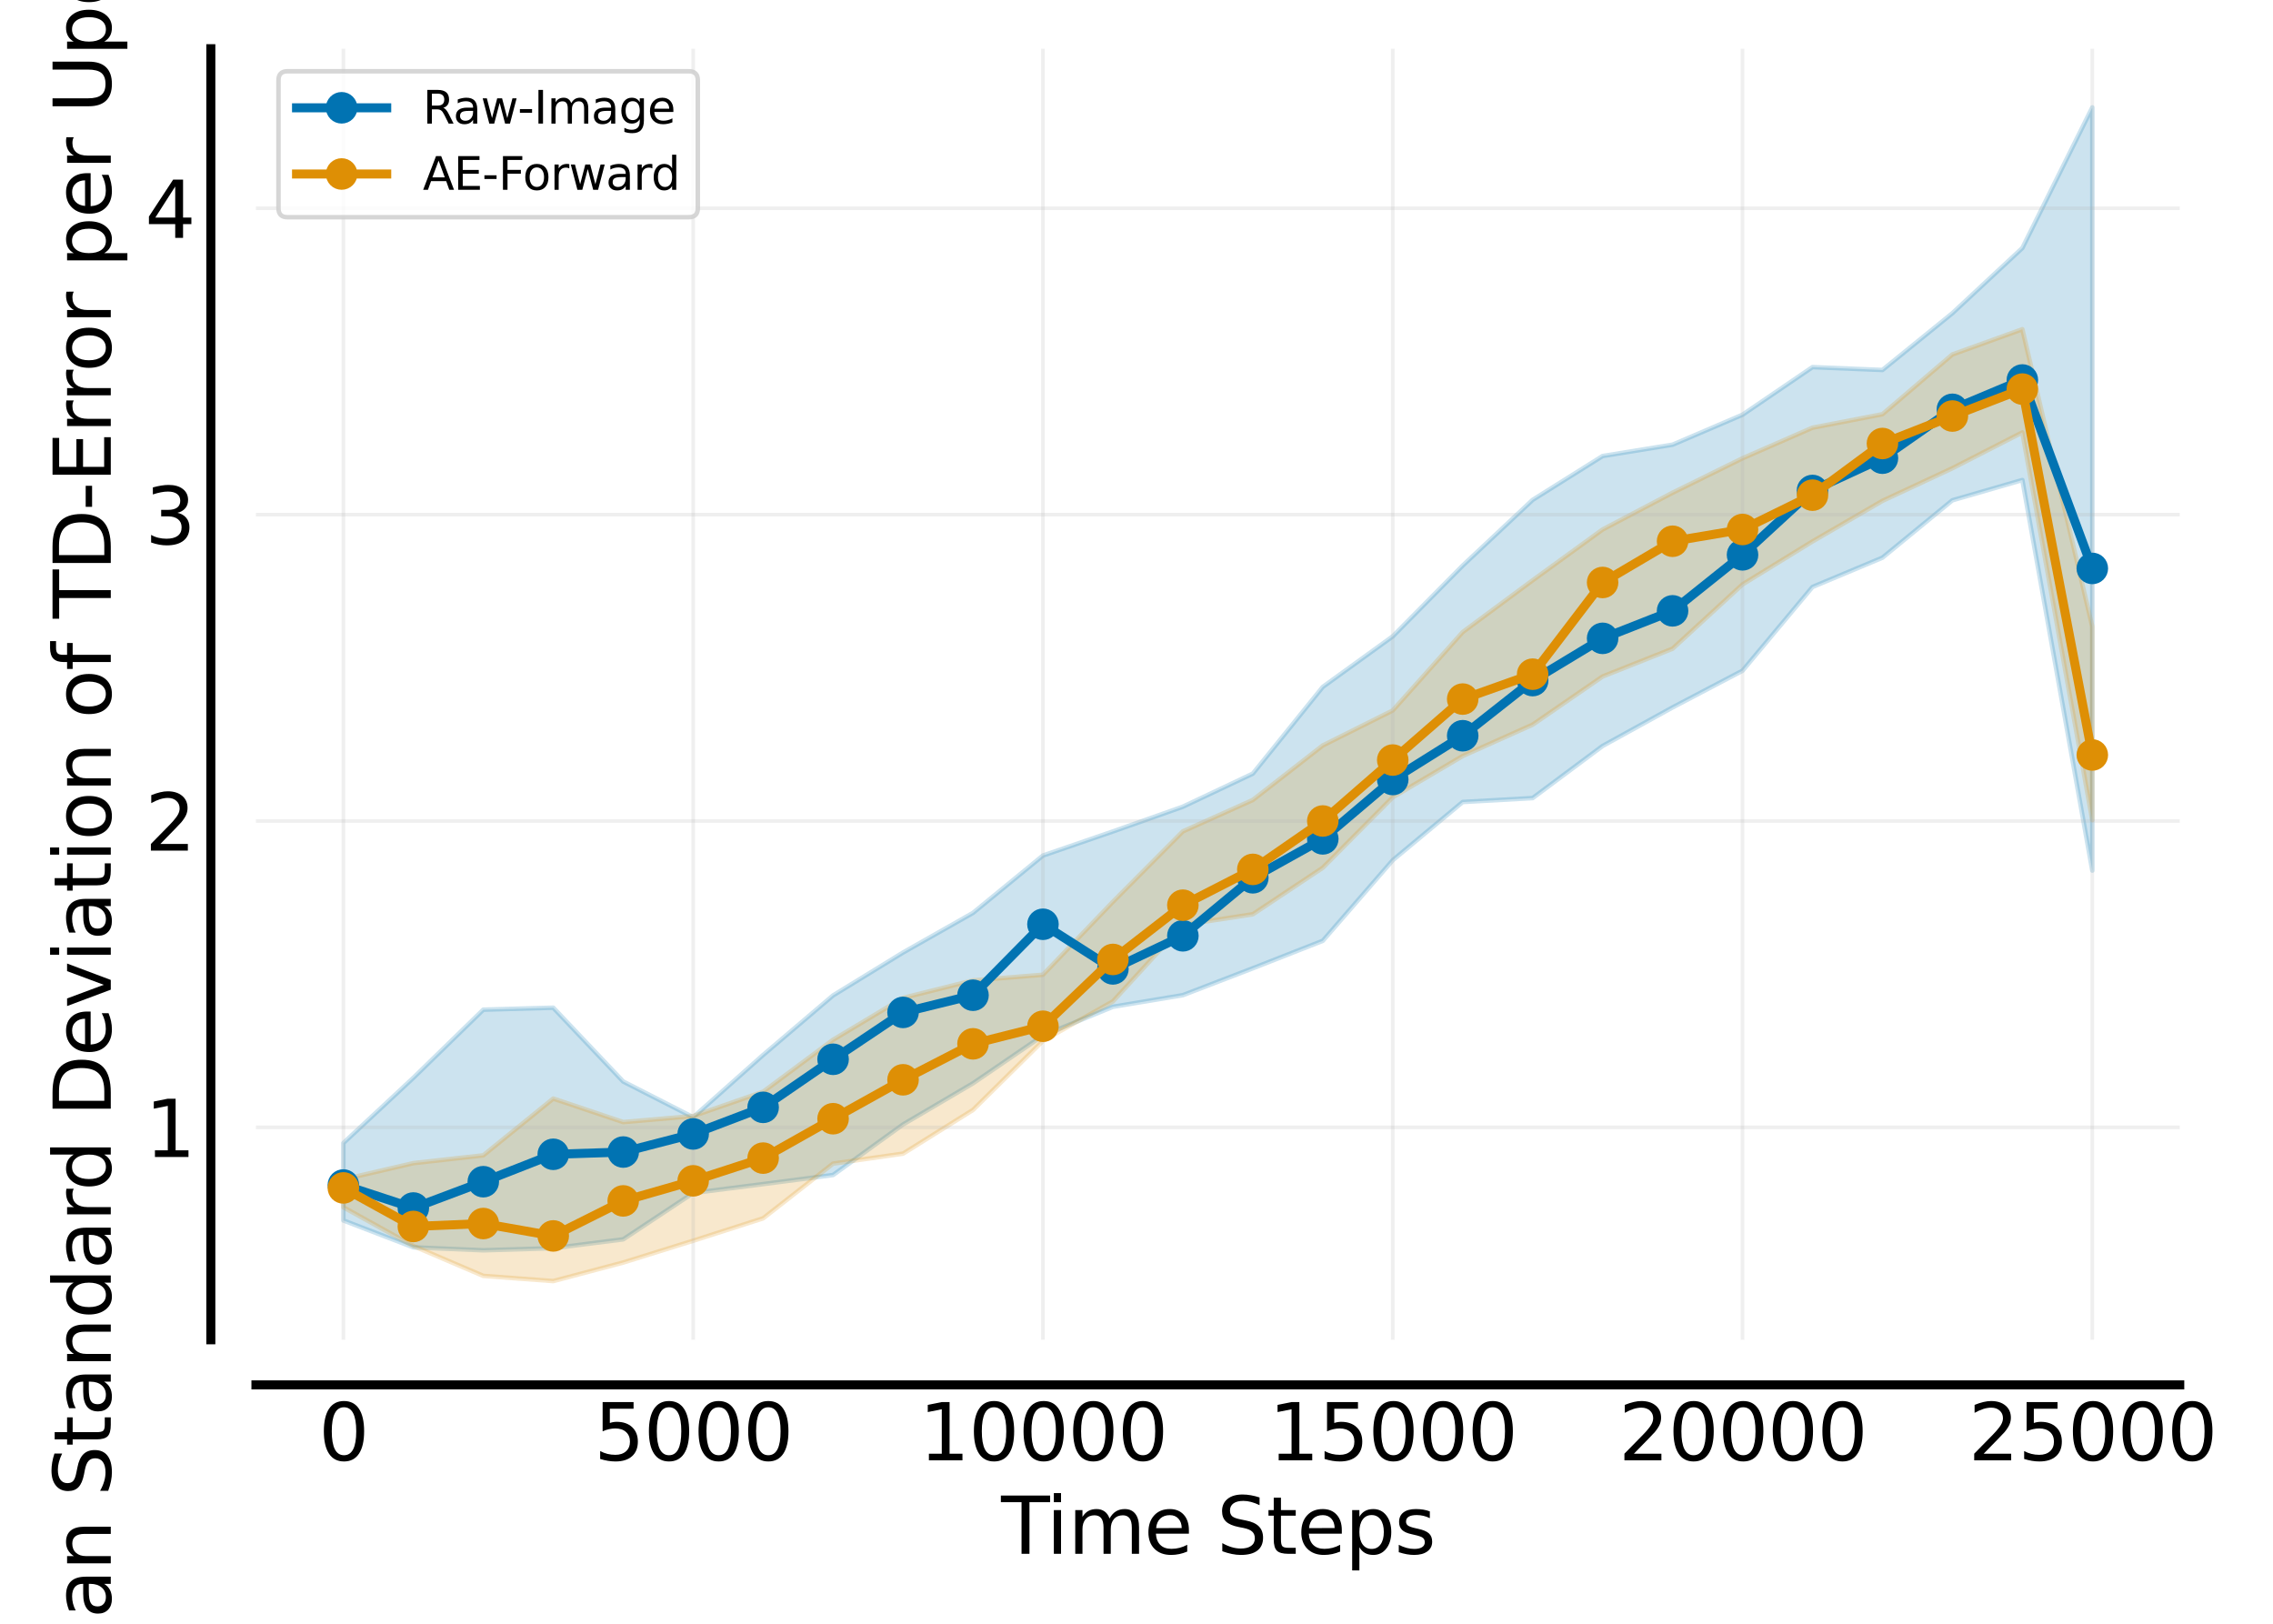 <?xml version="1.0" encoding="utf-8" standalone="no"?>
<!DOCTYPE svg PUBLIC "-//W3C//DTD SVG 1.1//EN"
  "http://www.w3.org/Graphics/SVG/1.1/DTD/svg11.dtd">
<svg xmlns:xlink="http://www.w3.org/1999/xlink" width="504pt" height="360pt" viewBox="0 0 504 360" xmlns="http://www.w3.org/2000/svg" version="1.1">
 <defs>
  <style type="text/css">*{stroke-linejoin: round; stroke-linecap: butt}</style>
 </defs>
 <g id="figure_1">
  <g id="patch_1">
   <path d="M 0 360 
L 504 360 
L 504 0 
L 0 0 
z
" style="fill: #ffffff"/>
  </g>
  <g id="axes_1">
   <g id="patch_2">
    <path d="M 56.75 297.04 
L 483.325 297.04 
L 483.325 10.8 
L 56.75 10.8 
z
" style="fill: #ffffff"/>
   </g>
   <g id="FillBetweenPolyCollection_1">
    <defs>
     <path id="m2f4ca2eb7f" d="M 76.14 -106.574 
L 76.14 -89.41 
L 91.652 -83.454 
L 107.163 -82.795 
L 122.675 -83.265 
L 138.187 -85.226 
L 153.699 -95.504 
L 169.211 -97.474 
L 184.722 -99.487 
L 200.234 -110.695 
L 215.746 -119.822 
L 231.258 -130.424 
L 246.77 -136.786 
L 262.281 -139.364 
L 277.793 -145.323 
L 293.305 -151.411 
L 308.817 -169.281 
L 324.329 -182.187 
L 339.84 -183.056 
L 355.352 -194.613 
L 370.864 -203.156 
L 386.376 -211.299 
L 401.888 -229.863 
L 417.399 -236.355 
L 432.911 -249.079 
L 448.423 -253.571 
L 463.935 -166.981 
L 463.935 -336.189 
L 463.935 -336.189 
L 448.423 -305.016 
L 432.911 -290.563 
L 417.399 -277.972 
L 401.888 -278.606 
L 386.376 -268.051 
L 370.864 -261.409 
L 355.352 -258.897 
L 339.84 -249.173 
L 324.329 -234.608 
L 308.817 -218.917 
L 293.305 -207.707 
L 277.793 -188.477 
L 262.281 -181.148 
L 246.77 -175.661 
L 231.258 -170.319 
L 215.746 -157.602 
L 200.234 -148.814 
L 184.722 -139.309 
L 169.211 -126.104 
L 153.699 -112.304 
L 138.187 -120.216 
L 122.675 -136.584 
L 107.163 -136.147 
L 91.652 -121.035 
L 76.14 -106.574 
z
" style="stroke: #0173b2; stroke-opacity: 0.2"/>
    </defs>
    <g clip-path="url(#p0fd1d7ebec)">
     <use xlink:href="#m2f4ca2eb7f" x="0" y="360" style="fill: #0173b2; fill-opacity: 0.2; stroke: #0173b2; stroke-opacity: 0.2"/>
    </g>
   </g>
   <g id="FillBetweenPolyCollection_2">
    <defs>
     <path id="mc160586320" d="M 76.14 -98.522 
L 76.14 -92.335 
L 91.652 -83.751 
L 107.163 -77.123 
L 122.675 -75.971 
L 138.187 -80.085 
L 153.699 -84.916 
L 169.211 -89.887 
L 184.722 -102.015 
L 200.234 -104.225 
L 215.746 -113.913 
L 231.258 -129.244 
L 246.77 -137.982 
L 262.281 -154.923 
L 277.793 -157.298 
L 293.305 -167.611 
L 308.817 -183.234 
L 324.329 -192.383 
L 339.84 -199.335 
L 355.352 -210.017 
L 370.864 -216.176 
L 386.376 -230.431 
L 401.888 -239.957 
L 417.399 -248.95 
L 432.911 -256.187 
L 448.423 -264.126 
L 463.935 -178.175 
L 463.935 -221.05 
L 463.935 -221.05 
L 448.423 -287.001 
L 432.911 -281.415 
L 417.399 -268.16 
L 401.888 -265.173 
L 386.376 -258.395 
L 370.864 -250.756 
L 355.352 -242.605 
L 339.84 -231.343 
L 324.329 -219.861 
L 308.817 -202.484 
L 293.305 -194.725 
L 277.793 -182.642 
L 262.281 -175.675 
L 246.77 -160.071 
L 231.258 -143.887 
L 215.746 -142.634 
L 200.234 -138.758 
L 184.722 -129.469 
L 169.211 -117.947 
L 153.699 -112.56 
L 138.187 -111.223 
L 122.675 -116.435 
L 107.163 -103.851 
L 91.652 -102.118 
L 76.14 -98.522 
z
" style="stroke: #de8f05; stroke-opacity: 0.2"/>
    </defs>
    <g clip-path="url(#p0fd1d7ebec)">
     <use xlink:href="#mc160586320" x="0" y="360" style="fill: #de8f05; fill-opacity: 0.2; stroke: #de8f05; stroke-opacity: 0.2"/>
    </g>
   </g>
   <g id="matplotlib.axis_1">
    <g id="xtick_1">
     <g id="line2d_1">
      <path d="M 76.14 297.04 
L 76.14 10.8 
" clip-path="url(#p0fd1d7ebec)" style="fill: none; stroke: #b0b0b0; stroke-opacity: 0.2; stroke-width: 0.8; stroke-linecap: square"/>
     </g>
     <g id="line2d_2">
      <defs>
       <path id="mb9adaae872" d="M 0 0 
L 0 0.1 
" style="stroke: #000000; stroke-width: 0.1"/>
      </defs>
      <g>
       <use xlink:href="#mb9adaae872" x="76.14" y="307.04" style="stroke: #000000; stroke-width: 0.1"/>
      </g>
     </g>
     <g id="text_1">
      <!-- 0 -->
      <g transform="translate(70.643 323.77) scale(0.173 -0.173)">
       <defs>
        <path id="DejaVuSans-30" d="M 2034 4250 
Q 1547 4250 1301 3770 
Q 1056 3291 1056 2328 
Q 1056 1369 1301 889 
Q 1547 409 2034 409 
Q 2525 409 2770 889 
Q 3016 1369 3016 2328 
Q 3016 3291 2770 3770 
Q 2525 4250 2034 4250 
z
M 2034 4750 
Q 2819 4750 3233 4129 
Q 3647 3509 3647 2328 
Q 3647 1150 3233 529 
Q 2819 -91 2034 -91 
Q 1250 -91 836 529 
Q 422 1150 422 2328 
Q 422 3509 836 4129 
Q 1250 4750 2034 4750 
z
" transform="scale(0.016)"/>
       </defs>
       <use xlink:href="#DejaVuSans-30"/>
      </g>
     </g>
    </g>
    <g id="xtick_2">
     <g id="line2d_3">
      <path d="M 153.699 297.04 
L 153.699 10.8 
" clip-path="url(#p0fd1d7ebec)" style="fill: none; stroke: #b0b0b0; stroke-opacity: 0.2; stroke-width: 0.8; stroke-linecap: square"/>
     </g>
     <g id="line2d_4">
      <g>
       <use xlink:href="#mb9adaae872" x="153.699" y="307.04" style="stroke: #000000; stroke-width: 0.1"/>
      </g>
     </g>
     <g id="text_2">
      <!-- 5000 -->
      <g transform="translate(131.71 323.77) scale(0.173 -0.173)">
       <defs>
        <path id="DejaVuSans-35" d="M 691 4666 
L 3169 4666 
L 3169 4134 
L 1269 4134 
L 1269 2991 
Q 1406 3038 1543 3061 
Q 1681 3084 1819 3084 
Q 2600 3084 3056 2656 
Q 3513 2228 3513 1497 
Q 3513 744 3044 326 
Q 2575 -91 1722 -91 
Q 1428 -91 1123 -41 
Q 819 9 494 109 
L 494 744 
Q 775 591 1075 516 
Q 1375 441 1709 441 
Q 2250 441 2565 725 
Q 2881 1009 2881 1497 
Q 2881 1984 2565 2268 
Q 2250 2553 1709 2553 
Q 1456 2553 1204 2497 
Q 953 2441 691 2322 
L 691 4666 
z
" transform="scale(0.016)"/>
       </defs>
       <use xlink:href="#DejaVuSans-35"/>
       <use xlink:href="#DejaVuSans-30" transform="translate(63.623 0)"/>
       <use xlink:href="#DejaVuSans-30" transform="translate(127.246 0)"/>
       <use xlink:href="#DejaVuSans-30" transform="translate(190.869 0)"/>
      </g>
     </g>
    </g>
    <g id="xtick_3">
     <g id="line2d_5">
      <path d="M 231.258 297.04 
L 231.258 10.8 
" clip-path="url(#p0fd1d7ebec)" style="fill: none; stroke: #b0b0b0; stroke-opacity: 0.2; stroke-width: 0.8; stroke-linecap: square"/>
     </g>
     <g id="line2d_6">
      <g>
       <use xlink:href="#mb9adaae872" x="231.258" y="307.04" style="stroke: #000000; stroke-width: 0.1"/>
      </g>
     </g>
     <g id="text_3">
      <!-- 10000 -->
      <g transform="translate(203.772 323.77) scale(0.173 -0.173)">
       <defs>
        <path id="DejaVuSans-31" d="M 794 531 
L 1825 531 
L 1825 4091 
L 703 3866 
L 703 4441 
L 1819 4666 
L 2450 4666 
L 2450 531 
L 3481 531 
L 3481 0 
L 794 0 
L 794 531 
z
" transform="scale(0.016)"/>
       </defs>
       <use xlink:href="#DejaVuSans-31"/>
       <use xlink:href="#DejaVuSans-30" transform="translate(63.623 0)"/>
       <use xlink:href="#DejaVuSans-30" transform="translate(127.246 0)"/>
       <use xlink:href="#DejaVuSans-30" transform="translate(190.869 0)"/>
       <use xlink:href="#DejaVuSans-30" transform="translate(254.492 0)"/>
      </g>
     </g>
    </g>
    <g id="xtick_4">
     <g id="line2d_7">
      <path d="M 308.817 297.04 
L 308.817 10.8 
" clip-path="url(#p0fd1d7ebec)" style="fill: none; stroke: #b0b0b0; stroke-opacity: 0.2; stroke-width: 0.8; stroke-linecap: square"/>
     </g>
     <g id="line2d_8">
      <g>
       <use xlink:href="#mb9adaae872" x="308.817" y="307.04" style="stroke: #000000; stroke-width: 0.1"/>
      </g>
     </g>
     <g id="text_4">
      <!-- 15000 -->
      <g transform="translate(281.331 323.77) scale(0.173 -0.173)">
       <use xlink:href="#DejaVuSans-31"/>
       <use xlink:href="#DejaVuSans-35" transform="translate(63.623 0)"/>
       <use xlink:href="#DejaVuSans-30" transform="translate(127.246 0)"/>
       <use xlink:href="#DejaVuSans-30" transform="translate(190.869 0)"/>
       <use xlink:href="#DejaVuSans-30" transform="translate(254.492 0)"/>
      </g>
     </g>
    </g>
    <g id="xtick_5">
     <g id="line2d_9">
      <path d="M 386.376 297.04 
L 386.376 10.8 
" clip-path="url(#p0fd1d7ebec)" style="fill: none; stroke: #b0b0b0; stroke-opacity: 0.2; stroke-width: 0.8; stroke-linecap: square"/>
     </g>
     <g id="line2d_10">
      <g>
       <use xlink:href="#mb9adaae872" x="386.376" y="307.04" style="stroke: #000000; stroke-width: 0.1"/>
      </g>
     </g>
     <g id="text_5">
      <!-- 20000 -->
      <g transform="translate(358.89 323.77) scale(0.173 -0.173)">
       <defs>
        <path id="DejaVuSans-32" d="M 1228 531 
L 3431 531 
L 3431 0 
L 469 0 
L 469 531 
Q 828 903 1448 1529 
Q 2069 2156 2228 2338 
Q 2531 2678 2651 2914 
Q 2772 3150 2772 3378 
Q 2772 3750 2511 3984 
Q 2250 4219 1831 4219 
Q 1534 4219 1204 4116 
Q 875 4013 500 3803 
L 500 4441 
Q 881 4594 1212 4672 
Q 1544 4750 1819 4750 
Q 2544 4750 2975 4387 
Q 3406 4025 3406 3419 
Q 3406 3131 3298 2873 
Q 3191 2616 2906 2266 
Q 2828 2175 2409 1742 
Q 1991 1309 1228 531 
z
" transform="scale(0.016)"/>
       </defs>
       <use xlink:href="#DejaVuSans-32"/>
       <use xlink:href="#DejaVuSans-30" transform="translate(63.623 0)"/>
       <use xlink:href="#DejaVuSans-30" transform="translate(127.246 0)"/>
       <use xlink:href="#DejaVuSans-30" transform="translate(190.869 0)"/>
       <use xlink:href="#DejaVuSans-30" transform="translate(254.492 0)"/>
      </g>
     </g>
    </g>
    <g id="xtick_6">
     <g id="line2d_11">
      <path d="M 463.935 297.04 
L 463.935 10.8 
" clip-path="url(#p0fd1d7ebec)" style="fill: none; stroke: #b0b0b0; stroke-opacity: 0.2; stroke-width: 0.8; stroke-linecap: square"/>
     </g>
     <g id="line2d_12">
      <g>
       <use xlink:href="#mb9adaae872" x="463.935" y="307.04" style="stroke: #000000; stroke-width: 0.1"/>
      </g>
     </g>
     <g id="text_6">
      <!-- 25000 -->
      <g transform="translate(436.449 323.77) scale(0.173 -0.173)">
       <use xlink:href="#DejaVuSans-32"/>
       <use xlink:href="#DejaVuSans-35" transform="translate(63.623 0)"/>
       <use xlink:href="#DejaVuSans-30" transform="translate(127.246 0)"/>
       <use xlink:href="#DejaVuSans-30" transform="translate(190.869 0)"/>
       <use xlink:href="#DejaVuSans-30" transform="translate(254.492 0)"/>
      </g>
     </g>
    </g>
    <g id="text_7">
     <!-- Time Steps -->
     <g transform="translate(221.977 344.494) scale(0.173 -0.173)">
      <defs>
       <path id="DejaVuSans-54" d="M -19 4666 
L 3928 4666 
L 3928 4134 
L 2272 4134 
L 2272 0 
L 1638 0 
L 1638 4134 
L -19 4134 
L -19 4666 
z
" transform="scale(0.016)"/>
       <path id="DejaVuSans-69" d="M 603 3500 
L 1178 3500 
L 1178 0 
L 603 0 
L 603 3500 
z
M 603 4863 
L 1178 4863 
L 1178 4134 
L 603 4134 
L 603 4863 
z
" transform="scale(0.016)"/>
       <path id="DejaVuSans-6d" d="M 3328 2828 
Q 3544 3216 3844 3400 
Q 4144 3584 4550 3584 
Q 5097 3584 5394 3201 
Q 5691 2819 5691 2113 
L 5691 0 
L 5113 0 
L 5113 2094 
Q 5113 2597 4934 2840 
Q 4756 3084 4391 3084 
Q 3944 3084 3684 2787 
Q 3425 2491 3425 1978 
L 3425 0 
L 2847 0 
L 2847 2094 
Q 2847 2600 2669 2842 
Q 2491 3084 2119 3084 
Q 1678 3084 1418 2786 
Q 1159 2488 1159 1978 
L 1159 0 
L 581 0 
L 581 3500 
L 1159 3500 
L 1159 2956 
Q 1356 3278 1631 3431 
Q 1906 3584 2284 3584 
Q 2666 3584 2933 3390 
Q 3200 3197 3328 2828 
z
" transform="scale(0.016)"/>
       <path id="DejaVuSans-65" d="M 3597 1894 
L 3597 1613 
L 953 1613 
Q 991 1019 1311 708 
Q 1631 397 2203 397 
Q 2534 397 2845 478 
Q 3156 559 3463 722 
L 3463 178 
Q 3153 47 2828 -22 
Q 2503 -91 2169 -91 
Q 1331 -91 842 396 
Q 353 884 353 1716 
Q 353 2575 817 3079 
Q 1281 3584 2069 3584 
Q 2775 3584 3186 3129 
Q 3597 2675 3597 1894 
z
M 3022 2063 
Q 3016 2534 2758 2815 
Q 2500 3097 2075 3097 
Q 1594 3097 1305 2825 
Q 1016 2553 972 2059 
L 3022 2063 
z
" transform="scale(0.016)"/>
       <path id="DejaVuSans-20" transform="scale(0.016)"/>
       <path id="DejaVuSans-53" d="M 3425 4513 
L 3425 3897 
Q 3066 4069 2747 4153 
Q 2428 4238 2131 4238 
Q 1616 4238 1336 4038 
Q 1056 3838 1056 3469 
Q 1056 3159 1242 3001 
Q 1428 2844 1947 2747 
L 2328 2669 
Q 3034 2534 3370 2195 
Q 3706 1856 3706 1288 
Q 3706 609 3251 259 
Q 2797 -91 1919 -91 
Q 1588 -91 1214 -16 
Q 841 59 441 206 
L 441 856 
Q 825 641 1194 531 
Q 1563 422 1919 422 
Q 2459 422 2753 634 
Q 3047 847 3047 1241 
Q 3047 1584 2836 1778 
Q 2625 1972 2144 2069 
L 1759 2144 
Q 1053 2284 737 2584 
Q 422 2884 422 3419 
Q 422 4038 858 4394 
Q 1294 4750 2059 4750 
Q 2388 4750 2728 4690 
Q 3069 4631 3425 4513 
z
" transform="scale(0.016)"/>
       <path id="DejaVuSans-74" d="M 1172 4494 
L 1172 3500 
L 2356 3500 
L 2356 3053 
L 1172 3053 
L 1172 1153 
Q 1172 725 1289 603 
Q 1406 481 1766 481 
L 2356 481 
L 2356 0 
L 1766 0 
Q 1100 0 847 248 
Q 594 497 594 1153 
L 594 3053 
L 172 3053 
L 172 3500 
L 594 3500 
L 594 4494 
L 1172 4494 
z
" transform="scale(0.016)"/>
       <path id="DejaVuSans-70" d="M 1159 525 
L 1159 -1331 
L 581 -1331 
L 581 3500 
L 1159 3500 
L 1159 2969 
Q 1341 3281 1617 3432 
Q 1894 3584 2278 3584 
Q 2916 3584 3314 3078 
Q 3713 2572 3713 1747 
Q 3713 922 3314 415 
Q 2916 -91 2278 -91 
Q 1894 -91 1617 61 
Q 1341 213 1159 525 
z
M 3116 1747 
Q 3116 2381 2855 2742 
Q 2594 3103 2138 3103 
Q 1681 3103 1420 2742 
Q 1159 2381 1159 1747 
Q 1159 1113 1420 752 
Q 1681 391 2138 391 
Q 2594 391 2855 752 
Q 3116 1113 3116 1747 
z
" transform="scale(0.016)"/>
       <path id="DejaVuSans-73" d="M 2834 3397 
L 2834 2853 
Q 2591 2978 2328 3040 
Q 2066 3103 1784 3103 
Q 1356 3103 1142 2972 
Q 928 2841 928 2578 
Q 928 2378 1081 2264 
Q 1234 2150 1697 2047 
L 1894 2003 
Q 2506 1872 2764 1633 
Q 3022 1394 3022 966 
Q 3022 478 2636 193 
Q 2250 -91 1575 -91 
Q 1294 -91 989 -36 
Q 684 19 347 128 
L 347 722 
Q 666 556 975 473 
Q 1284 391 1588 391 
Q 1994 391 2212 530 
Q 2431 669 2431 922 
Q 2431 1156 2273 1281 
Q 2116 1406 1581 1522 
L 1381 1569 
Q 847 1681 609 1914 
Q 372 2147 372 2553 
Q 372 3047 722 3315 
Q 1072 3584 1716 3584 
Q 2034 3584 2315 3537 
Q 2597 3491 2834 3397 
z
" transform="scale(0.016)"/>
      </defs>
      <use xlink:href="#DejaVuSans-54"/>
      <use xlink:href="#DejaVuSans-69" transform="translate(57.959 0)"/>
      <use xlink:href="#DejaVuSans-6d" transform="translate(85.742 0)"/>
      <use xlink:href="#DejaVuSans-65" transform="translate(183.154 0)"/>
      <use xlink:href="#DejaVuSans-20" transform="translate(244.678 0)"/>
      <use xlink:href="#DejaVuSans-53" transform="translate(276.465 0)"/>
      <use xlink:href="#DejaVuSans-74" transform="translate(339.941 0)"/>
      <use xlink:href="#DejaVuSans-65" transform="translate(379.15 0)"/>
      <use xlink:href="#DejaVuSans-70" transform="translate(440.674 0)"/>
      <use xlink:href="#DejaVuSans-73" transform="translate(504.15 0)"/>
     </g>
    </g>
   </g>
   <g id="matplotlib.axis_2">
    <g id="ytick_1">
     <g id="line2d_13">
      <path d="M 56.75 249.947 
L 483.325 249.947 
" clip-path="url(#p0fd1d7ebec)" style="fill: none; stroke: #b0b0b0; stroke-opacity: 0.2; stroke-width: 0.8; stroke-linecap: square"/>
     </g>
     <g id="line2d_14">
      <defs>
       <path id="m0d2027025d" d="M 0 0 
L -0.1 0 
" style="stroke: #000000; stroke-width: 0.1"/>
      </defs>
      <g>
       <use xlink:href="#m0d2027025d" x="46.75" y="249.947" style="stroke: #000000; stroke-width: 0.1"/>
      </g>
     </g>
     <g id="text_8">
      <!-- 1 -->
      <g transform="translate(32.156 256.512) scale(0.173 -0.173)">
       <use xlink:href="#DejaVuSans-31"/>
      </g>
     </g>
    </g>
    <g id="ytick_2">
     <g id="line2d_15">
      <path d="M 56.75 182.022 
L 483.325 182.022 
" clip-path="url(#p0fd1d7ebec)" style="fill: none; stroke: #b0b0b0; stroke-opacity: 0.2; stroke-width: 0.8; stroke-linecap: square"/>
     </g>
     <g id="line2d_16">
      <g>
       <use xlink:href="#m0d2027025d" x="46.75" y="182.022" style="stroke: #000000; stroke-width: 0.1"/>
      </g>
     </g>
     <g id="text_9">
      <!-- 2 -->
      <g transform="translate(32.156 188.587) scale(0.173 -0.173)">
       <use xlink:href="#DejaVuSans-32"/>
      </g>
     </g>
    </g>
    <g id="ytick_3">
     <g id="line2d_17">
      <path d="M 56.75 114.097 
L 483.325 114.097 
" clip-path="url(#p0fd1d7ebec)" style="fill: none; stroke: #b0b0b0; stroke-opacity: 0.2; stroke-width: 0.8; stroke-linecap: square"/>
     </g>
     <g id="line2d_18">
      <g>
       <use xlink:href="#m0d2027025d" x="46.75" y="114.097" style="stroke: #000000; stroke-width: 0.1"/>
      </g>
     </g>
     <g id="text_10">
      <!-- 3 -->
      <g transform="translate(32.156 120.662) scale(0.173 -0.173)">
       <defs>
        <path id="DejaVuSans-33" d="M 2597 2516 
Q 3050 2419 3304 2112 
Q 3559 1806 3559 1356 
Q 3559 666 3084 287 
Q 2609 -91 1734 -91 
Q 1441 -91 1130 -33 
Q 819 25 488 141 
L 488 750 
Q 750 597 1062 519 
Q 1375 441 1716 441 
Q 2309 441 2620 675 
Q 2931 909 2931 1356 
Q 2931 1769 2642 2001 
Q 2353 2234 1838 2234 
L 1294 2234 
L 1294 2753 
L 1863 2753 
Q 2328 2753 2575 2939 
Q 2822 3125 2822 3475 
Q 2822 3834 2567 4026 
Q 2313 4219 1838 4219 
Q 1578 4219 1281 4162 
Q 984 4106 628 3988 
L 628 4550 
Q 988 4650 1302 4700 
Q 1616 4750 1894 4750 
Q 2613 4750 3031 4423 
Q 3450 4097 3450 3541 
Q 3450 3153 3228 2886 
Q 3006 2619 2597 2516 
z
" transform="scale(0.016)"/>
       </defs>
       <use xlink:href="#DejaVuSans-33"/>
      </g>
     </g>
    </g>
    <g id="ytick_4">
     <g id="line2d_19">
      <path d="M 56.75 46.172 
L 483.325 46.172 
" clip-path="url(#p0fd1d7ebec)" style="fill: none; stroke: #b0b0b0; stroke-opacity: 0.2; stroke-width: 0.8; stroke-linecap: square"/>
     </g>
     <g id="line2d_20">
      <g>
       <use xlink:href="#m0d2027025d" x="46.75" y="46.172" style="stroke: #000000; stroke-width: 0.1"/>
      </g>
     </g>
     <g id="text_11">
      <!-- 4 -->
      <g transform="translate(32.156 52.737) scale(0.173 -0.173)">
       <defs>
        <path id="DejaVuSans-34" d="M 2419 4116 
L 825 1625 
L 2419 1625 
L 2419 4116 
z
M 2253 4666 
L 3047 4666 
L 3047 1625 
L 3713 1625 
L 3713 1100 
L 3047 1100 
L 3047 0 
L 2419 0 
L 2419 1100 
L 313 1100 
L 313 1709 
L 2253 4666 
z
" transform="scale(0.016)"/>
       </defs>
       <use xlink:href="#DejaVuSans-34"/>
      </g>
     </g>
    </g>
    <g id="text_12">
     <!-- Median Standard Deviation of TD-Error per Update-Batch -->
     <g transform="translate(24.562 400.173) rotate(-90) scale(0.173 -0.173)">
      <defs>
       <path id="DejaVuSans-4d" d="M 628 4666 
L 1569 4666 
L 2759 1491 
L 3956 4666 
L 4897 4666 
L 4897 0 
L 4281 0 
L 4281 4097 
L 3078 897 
L 2444 897 
L 1241 4097 
L 1241 0 
L 628 0 
L 628 4666 
z
" transform="scale(0.016)"/>
       <path id="DejaVuSans-64" d="M 2906 2969 
L 2906 4863 
L 3481 4863 
L 3481 0 
L 2906 0 
L 2906 525 
Q 2725 213 2448 61 
Q 2172 -91 1784 -91 
Q 1150 -91 751 415 
Q 353 922 353 1747 
Q 353 2572 751 3078 
Q 1150 3584 1784 3584 
Q 2172 3584 2448 3432 
Q 2725 3281 2906 2969 
z
M 947 1747 
Q 947 1113 1208 752 
Q 1469 391 1925 391 
Q 2381 391 2643 752 
Q 2906 1113 2906 1747 
Q 2906 2381 2643 2742 
Q 2381 3103 1925 3103 
Q 1469 3103 1208 2742 
Q 947 2381 947 1747 
z
" transform="scale(0.016)"/>
       <path id="DejaVuSans-61" d="M 2194 1759 
Q 1497 1759 1228 1600 
Q 959 1441 959 1056 
Q 959 750 1161 570 
Q 1363 391 1709 391 
Q 2188 391 2477 730 
Q 2766 1069 2766 1631 
L 2766 1759 
L 2194 1759 
z
M 3341 1997 
L 3341 0 
L 2766 0 
L 2766 531 
Q 2569 213 2275 61 
Q 1981 -91 1556 -91 
Q 1019 -91 701 211 
Q 384 513 384 1019 
Q 384 1609 779 1909 
Q 1175 2209 1959 2209 
L 2766 2209 
L 2766 2266 
Q 2766 2663 2505 2880 
Q 2244 3097 1772 3097 
Q 1472 3097 1187 3025 
Q 903 2953 641 2809 
L 641 3341 
Q 956 3463 1253 3523 
Q 1550 3584 1831 3584 
Q 2591 3584 2966 3190 
Q 3341 2797 3341 1997 
z
" transform="scale(0.016)"/>
       <path id="DejaVuSans-6e" d="M 3513 2113 
L 3513 0 
L 2938 0 
L 2938 2094 
Q 2938 2591 2744 2837 
Q 2550 3084 2163 3084 
Q 1697 3084 1428 2787 
Q 1159 2491 1159 1978 
L 1159 0 
L 581 0 
L 581 3500 
L 1159 3500 
L 1159 2956 
Q 1366 3272 1645 3428 
Q 1925 3584 2291 3584 
Q 2894 3584 3203 3211 
Q 3513 2838 3513 2113 
z
" transform="scale(0.016)"/>
       <path id="DejaVuSans-72" d="M 2631 2963 
Q 2534 3019 2420 3045 
Q 2306 3072 2169 3072 
Q 1681 3072 1420 2755 
Q 1159 2438 1159 1844 
L 1159 0 
L 581 0 
L 581 3500 
L 1159 3500 
L 1159 2956 
Q 1341 3275 1631 3429 
Q 1922 3584 2338 3584 
Q 2397 3584 2469 3576 
Q 2541 3569 2628 3553 
L 2631 2963 
z
" transform="scale(0.016)"/>
       <path id="DejaVuSans-44" d="M 1259 4147 
L 1259 519 
L 2022 519 
Q 2988 519 3436 956 
Q 3884 1394 3884 2338 
Q 3884 3275 3436 3711 
Q 2988 4147 2022 4147 
L 1259 4147 
z
M 628 4666 
L 1925 4666 
Q 3281 4666 3915 4102 
Q 4550 3538 4550 2338 
Q 4550 1131 3912 565 
Q 3275 0 1925 0 
L 628 0 
L 628 4666 
z
" transform="scale(0.016)"/>
       <path id="DejaVuSans-76" d="M 191 3500 
L 800 3500 
L 1894 563 
L 2988 3500 
L 3597 3500 
L 2284 0 
L 1503 0 
L 191 3500 
z
" transform="scale(0.016)"/>
       <path id="DejaVuSans-6f" d="M 1959 3097 
Q 1497 3097 1228 2736 
Q 959 2375 959 1747 
Q 959 1119 1226 758 
Q 1494 397 1959 397 
Q 2419 397 2687 759 
Q 2956 1122 2956 1747 
Q 2956 2369 2687 2733 
Q 2419 3097 1959 3097 
z
M 1959 3584 
Q 2709 3584 3137 3096 
Q 3566 2609 3566 1747 
Q 3566 888 3137 398 
Q 2709 -91 1959 -91 
Q 1206 -91 779 398 
Q 353 888 353 1747 
Q 353 2609 779 3096 
Q 1206 3584 1959 3584 
z
" transform="scale(0.016)"/>
       <path id="DejaVuSans-66" d="M 2375 4863 
L 2375 4384 
L 1825 4384 
Q 1516 4384 1395 4259 
Q 1275 4134 1275 3809 
L 1275 3500 
L 2222 3500 
L 2222 3053 
L 1275 3053 
L 1275 0 
L 697 0 
L 697 3053 
L 147 3053 
L 147 3500 
L 697 3500 
L 697 3744 
Q 697 4328 969 4595 
Q 1241 4863 1831 4863 
L 2375 4863 
z
" transform="scale(0.016)"/>
       <path id="DejaVuSans-2d" d="M 313 2009 
L 1997 2009 
L 1997 1497 
L 313 1497 
L 313 2009 
z
" transform="scale(0.016)"/>
       <path id="DejaVuSans-45" d="M 628 4666 
L 3578 4666 
L 3578 4134 
L 1259 4134 
L 1259 2753 
L 3481 2753 
L 3481 2222 
L 1259 2222 
L 1259 531 
L 3634 531 
L 3634 0 
L 628 0 
L 628 4666 
z
" transform="scale(0.016)"/>
       <path id="DejaVuSans-55" d="M 556 4666 
L 1191 4666 
L 1191 1831 
Q 1191 1081 1462 751 
Q 1734 422 2344 422 
Q 2950 422 3222 751 
Q 3494 1081 3494 1831 
L 3494 4666 
L 4128 4666 
L 4128 1753 
Q 4128 841 3676 375 
Q 3225 -91 2344 -91 
Q 1459 -91 1007 375 
Q 556 841 556 1753 
L 556 4666 
z
" transform="scale(0.016)"/>
       <path id="DejaVuSans-42" d="M 1259 2228 
L 1259 519 
L 2272 519 
Q 2781 519 3026 730 
Q 3272 941 3272 1375 
Q 3272 1813 3026 2020 
Q 2781 2228 2272 2228 
L 1259 2228 
z
M 1259 4147 
L 1259 2741 
L 2194 2741 
Q 2656 2741 2882 2914 
Q 3109 3088 3109 3444 
Q 3109 3797 2882 3972 
Q 2656 4147 2194 4147 
L 1259 4147 
z
M 628 4666 
L 2241 4666 
Q 2963 4666 3353 4366 
Q 3744 4066 3744 3513 
Q 3744 3084 3544 2831 
Q 3344 2578 2956 2516 
Q 3422 2416 3680 2098 
Q 3938 1781 3938 1306 
Q 3938 681 3513 340 
Q 3088 0 2303 0 
L 628 0 
L 628 4666 
z
" transform="scale(0.016)"/>
       <path id="DejaVuSans-63" d="M 3122 3366 
L 3122 2828 
Q 2878 2963 2633 3030 
Q 2388 3097 2138 3097 
Q 1578 3097 1268 2742 
Q 959 2388 959 1747 
Q 959 1106 1268 751 
Q 1578 397 2138 397 
Q 2388 397 2633 464 
Q 2878 531 3122 666 
L 3122 134 
Q 2881 22 2623 -34 
Q 2366 -91 2075 -91 
Q 1284 -91 818 406 
Q 353 903 353 1747 
Q 353 2603 823 3093 
Q 1294 3584 2113 3584 
Q 2378 3584 2631 3529 
Q 2884 3475 3122 3366 
z
" transform="scale(0.016)"/>
       <path id="DejaVuSans-68" d="M 3513 2113 
L 3513 0 
L 2938 0 
L 2938 2094 
Q 2938 2591 2744 2837 
Q 2550 3084 2163 3084 
Q 1697 3084 1428 2787 
Q 1159 2491 1159 1978 
L 1159 0 
L 581 0 
L 581 4863 
L 1159 4863 
L 1159 2956 
Q 1366 3272 1645 3428 
Q 1925 3584 2291 3584 
Q 2894 3584 3203 3211 
Q 3513 2838 3513 2113 
z
" transform="scale(0.016)"/>
      </defs>
      <use xlink:href="#DejaVuSans-4d"/>
      <use xlink:href="#DejaVuSans-65" transform="translate(86.279 0)"/>
      <use xlink:href="#DejaVuSans-64" transform="translate(147.803 0)"/>
      <use xlink:href="#DejaVuSans-69" transform="translate(211.279 0)"/>
      <use xlink:href="#DejaVuSans-61" transform="translate(239.062 0)"/>
      <use xlink:href="#DejaVuSans-6e" transform="translate(300.342 0)"/>
      <use xlink:href="#DejaVuSans-20" transform="translate(363.721 0)"/>
      <use xlink:href="#DejaVuSans-53" transform="translate(395.508 0)"/>
      <use xlink:href="#DejaVuSans-74" transform="translate(458.984 0)"/>
      <use xlink:href="#DejaVuSans-61" transform="translate(498.193 0)"/>
      <use xlink:href="#DejaVuSans-6e" transform="translate(559.473 0)"/>
      <use xlink:href="#DejaVuSans-64" transform="translate(622.852 0)"/>
      <use xlink:href="#DejaVuSans-61" transform="translate(686.328 0)"/>
      <use xlink:href="#DejaVuSans-72" transform="translate(747.607 0)"/>
      <use xlink:href="#DejaVuSans-64" transform="translate(786.971 0)"/>
      <use xlink:href="#DejaVuSans-20" transform="translate(850.447 0)"/>
      <use xlink:href="#DejaVuSans-44" transform="translate(882.234 0)"/>
      <use xlink:href="#DejaVuSans-65" transform="translate(959.236 0)"/>
      <use xlink:href="#DejaVuSans-76" transform="translate(1020.76 0)"/>
      <use xlink:href="#DejaVuSans-69" transform="translate(1079.939 0)"/>
      <use xlink:href="#DejaVuSans-61" transform="translate(1107.723 0)"/>
      <use xlink:href="#DejaVuSans-74" transform="translate(1169.002 0)"/>
      <use xlink:href="#DejaVuSans-69" transform="translate(1208.211 0)"/>
      <use xlink:href="#DejaVuSans-6f" transform="translate(1235.994 0)"/>
      <use xlink:href="#DejaVuSans-6e" transform="translate(1297.176 0)"/>
      <use xlink:href="#DejaVuSans-20" transform="translate(1360.555 0)"/>
      <use xlink:href="#DejaVuSans-6f" transform="translate(1392.342 0)"/>
      <use xlink:href="#DejaVuSans-66" transform="translate(1453.523 0)"/>
      <use xlink:href="#DejaVuSans-20" transform="translate(1488.729 0)"/>
      <use xlink:href="#DejaVuSans-54" transform="translate(1520.516 0)"/>
      <use xlink:href="#DejaVuSans-44" transform="translate(1581.6 0)"/>
      <use xlink:href="#DejaVuSans-2d" transform="translate(1658.602 0)"/>
      <use xlink:href="#DejaVuSans-45" transform="translate(1694.686 0)"/>
      <use xlink:href="#DejaVuSans-72" transform="translate(1757.869 0)"/>
      <use xlink:href="#DejaVuSans-72" transform="translate(1797.232 0)"/>
      <use xlink:href="#DejaVuSans-6f" transform="translate(1836.096 0)"/>
      <use xlink:href="#DejaVuSans-72" transform="translate(1897.277 0)"/>
      <use xlink:href="#DejaVuSans-20" transform="translate(1938.391 0)"/>
      <use xlink:href="#DejaVuSans-70" transform="translate(1970.178 0)"/>
      <use xlink:href="#DejaVuSans-65" transform="translate(2033.654 0)"/>
      <use xlink:href="#DejaVuSans-72" transform="translate(2095.178 0)"/>
      <use xlink:href="#DejaVuSans-20" transform="translate(2136.291 0)"/>
      <use xlink:href="#DejaVuSans-55" transform="translate(2168.078 0)"/>
      <use xlink:href="#DejaVuSans-70" transform="translate(2241.271 0)"/>
      <use xlink:href="#DejaVuSans-64" transform="translate(2304.748 0)"/>
      <use xlink:href="#DejaVuSans-61" transform="translate(2368.225 0)"/>
      <use xlink:href="#DejaVuSans-74" transform="translate(2429.504 0)"/>
      <use xlink:href="#DejaVuSans-65" transform="translate(2468.713 0)"/>
      <use xlink:href="#DejaVuSans-2d" transform="translate(2530.236 0)"/>
      <use xlink:href="#DejaVuSans-42" transform="translate(2562.695 0)"/>
      <use xlink:href="#DejaVuSans-61" transform="translate(2631.299 0)"/>
      <use xlink:href="#DejaVuSans-74" transform="translate(2692.578 0)"/>
      <use xlink:href="#DejaVuSans-63" transform="translate(2731.787 0)"/>
      <use xlink:href="#DejaVuSans-68" transform="translate(2786.768 0)"/>
     </g>
    </g>
   </g>
   <g id="line2d_21">
    <path d="M 76.14 262.73 
L 91.652 267.825 
L 107.163 261.995 
L 122.675 255.918 
L 138.187 255.42 
L 153.699 251.408 
L 169.211 245.511 
L 184.722 234.855 
L 200.234 224.461 
L 215.746 220.653 
L 231.258 204.919 
L 246.77 214.817 
L 262.281 207.476 
L 277.793 194.615 
L 293.305 185.987 
L 308.817 172.825 
L 324.329 163.119 
L 339.84 150.895 
L 355.352 141.527 
L 370.864 135.43 
L 386.376 123.013 
L 401.888 108.745 
L 417.399 101.584 
L 432.911 90.75 
L 448.423 84.248 
L 463.935 126.024 
" clip-path="url(#p0fd1d7ebec)" style="fill: none; stroke: #0173b2; stroke-width: 2; stroke-linecap: square"/>
    <defs>
     <path id="me200ebe6ea" d="M 0 3 
C 0.796 3 1.559 2.684 2.121 2.121 
C 2.684 1.559 3 0.796 3 0 
C 3 -0.796 2.684 -1.559 2.121 -2.121 
C 1.559 -2.684 0.796 -3 0 -3 
C -0.796 -3 -1.559 -2.684 -2.121 -2.121 
C -2.684 -1.559 -3 -0.796 -3 0 
C -3 0.796 -2.684 1.559 -2.121 2.121 
C -1.559 2.684 -0.796 3 0 3 
z
" style="stroke: #0173b2"/>
    </defs>
    <g clip-path="url(#p0fd1d7ebec)">
     <use xlink:href="#me200ebe6ea" x="76.14" y="262.73" style="fill: #0173b2; stroke: #0173b2"/>
     <use xlink:href="#me200ebe6ea" x="91.652" y="267.825" style="fill: #0173b2; stroke: #0173b2"/>
     <use xlink:href="#me200ebe6ea" x="107.163" y="261.995" style="fill: #0173b2; stroke: #0173b2"/>
     <use xlink:href="#me200ebe6ea" x="122.675" y="255.918" style="fill: #0173b2; stroke: #0173b2"/>
     <use xlink:href="#me200ebe6ea" x="138.187" y="255.42" style="fill: #0173b2; stroke: #0173b2"/>
     <use xlink:href="#me200ebe6ea" x="153.699" y="251.408" style="fill: #0173b2; stroke: #0173b2"/>
     <use xlink:href="#me200ebe6ea" x="169.211" y="245.511" style="fill: #0173b2; stroke: #0173b2"/>
     <use xlink:href="#me200ebe6ea" x="184.722" y="234.855" style="fill: #0173b2; stroke: #0173b2"/>
     <use xlink:href="#me200ebe6ea" x="200.234" y="224.461" style="fill: #0173b2; stroke: #0173b2"/>
     <use xlink:href="#me200ebe6ea" x="215.746" y="220.653" style="fill: #0173b2; stroke: #0173b2"/>
     <use xlink:href="#me200ebe6ea" x="231.258" y="204.919" style="fill: #0173b2; stroke: #0173b2"/>
     <use xlink:href="#me200ebe6ea" x="246.77" y="214.817" style="fill: #0173b2; stroke: #0173b2"/>
     <use xlink:href="#me200ebe6ea" x="262.281" y="207.476" style="fill: #0173b2; stroke: #0173b2"/>
     <use xlink:href="#me200ebe6ea" x="277.793" y="194.615" style="fill: #0173b2; stroke: #0173b2"/>
     <use xlink:href="#me200ebe6ea" x="293.305" y="185.987" style="fill: #0173b2; stroke: #0173b2"/>
     <use xlink:href="#me200ebe6ea" x="308.817" y="172.825" style="fill: #0173b2; stroke: #0173b2"/>
     <use xlink:href="#me200ebe6ea" x="324.329" y="163.119" style="fill: #0173b2; stroke: #0173b2"/>
     <use xlink:href="#me200ebe6ea" x="339.84" y="150.895" style="fill: #0173b2; stroke: #0173b2"/>
     <use xlink:href="#me200ebe6ea" x="355.352" y="141.527" style="fill: #0173b2; stroke: #0173b2"/>
     <use xlink:href="#me200ebe6ea" x="370.864" y="135.43" style="fill: #0173b2; stroke: #0173b2"/>
     <use xlink:href="#me200ebe6ea" x="386.376" y="123.013" style="fill: #0173b2; stroke: #0173b2"/>
     <use xlink:href="#me200ebe6ea" x="401.888" y="108.745" style="fill: #0173b2; stroke: #0173b2"/>
     <use xlink:href="#me200ebe6ea" x="417.399" y="101.584" style="fill: #0173b2; stroke: #0173b2"/>
     <use xlink:href="#me200ebe6ea" x="432.911" y="90.75" style="fill: #0173b2; stroke: #0173b2"/>
     <use xlink:href="#me200ebe6ea" x="448.423" y="84.248" style="fill: #0173b2; stroke: #0173b2"/>
     <use xlink:href="#me200ebe6ea" x="463.935" y="126.024" style="fill: #0173b2; stroke: #0173b2"/>
    </g>
   </g>
   <g id="line2d_22">
    <path d="M 76.14 263.372 
L 91.652 271.919 
L 107.163 271.269 
L 122.675 274.017 
L 138.187 266.252 
L 153.699 261.801 
L 169.211 256.766 
L 184.722 248.03 
L 200.234 239.402 
L 215.746 231.426 
L 231.258 227.529 
L 246.77 212.718 
L 262.281 200.692 
L 277.793 192.753 
L 293.305 182.023 
L 308.817 168.513 
L 324.329 154.994 
L 339.84 149.474 
L 355.352 129.142 
L 370.864 120.001 
L 386.376 117.392 
L 401.888 109.785 
L 417.399 98.332 
L 432.911 92.24 
L 448.423 86.263 
L 463.935 167.384 
" clip-path="url(#p0fd1d7ebec)" style="fill: none; stroke: #de8f05; stroke-width: 2; stroke-linecap: square"/>
    <defs>
     <path id="mee7c418f27" d="M 0 3 
C 0.796 3 1.559 2.684 2.121 2.121 
C 2.684 1.559 3 0.796 3 0 
C 3 -0.796 2.684 -1.559 2.121 -2.121 
C 1.559 -2.684 0.796 -3 0 -3 
C -0.796 -3 -1.559 -2.684 -2.121 -2.121 
C -2.684 -1.559 -3 -0.796 -3 0 
C -3 0.796 -2.684 1.559 -2.121 2.121 
C -1.559 2.684 -0.796 3 0 3 
z
" style="stroke: #de8f05"/>
    </defs>
    <g clip-path="url(#p0fd1d7ebec)">
     <use xlink:href="#mee7c418f27" x="76.14" y="263.372" style="fill: #de8f05; stroke: #de8f05"/>
     <use xlink:href="#mee7c418f27" x="91.652" y="271.919" style="fill: #de8f05; stroke: #de8f05"/>
     <use xlink:href="#mee7c418f27" x="107.163" y="271.269" style="fill: #de8f05; stroke: #de8f05"/>
     <use xlink:href="#mee7c418f27" x="122.675" y="274.017" style="fill: #de8f05; stroke: #de8f05"/>
     <use xlink:href="#mee7c418f27" x="138.187" y="266.252" style="fill: #de8f05; stroke: #de8f05"/>
     <use xlink:href="#mee7c418f27" x="153.699" y="261.801" style="fill: #de8f05; stroke: #de8f05"/>
     <use xlink:href="#mee7c418f27" x="169.211" y="256.766" style="fill: #de8f05; stroke: #de8f05"/>
     <use xlink:href="#mee7c418f27" x="184.722" y="248.03" style="fill: #de8f05; stroke: #de8f05"/>
     <use xlink:href="#mee7c418f27" x="200.234" y="239.402" style="fill: #de8f05; stroke: #de8f05"/>
     <use xlink:href="#mee7c418f27" x="215.746" y="231.426" style="fill: #de8f05; stroke: #de8f05"/>
     <use xlink:href="#mee7c418f27" x="231.258" y="227.529" style="fill: #de8f05; stroke: #de8f05"/>
     <use xlink:href="#mee7c418f27" x="246.77" y="212.718" style="fill: #de8f05; stroke: #de8f05"/>
     <use xlink:href="#mee7c418f27" x="262.281" y="200.692" style="fill: #de8f05; stroke: #de8f05"/>
     <use xlink:href="#mee7c418f27" x="277.793" y="192.753" style="fill: #de8f05; stroke: #de8f05"/>
     <use xlink:href="#mee7c418f27" x="293.305" y="182.023" style="fill: #de8f05; stroke: #de8f05"/>
     <use xlink:href="#mee7c418f27" x="308.817" y="168.513" style="fill: #de8f05; stroke: #de8f05"/>
     <use xlink:href="#mee7c418f27" x="324.329" y="154.994" style="fill: #de8f05; stroke: #de8f05"/>
     <use xlink:href="#mee7c418f27" x="339.84" y="149.474" style="fill: #de8f05; stroke: #de8f05"/>
     <use xlink:href="#mee7c418f27" x="355.352" y="129.142" style="fill: #de8f05; stroke: #de8f05"/>
     <use xlink:href="#mee7c418f27" x="370.864" y="120.001" style="fill: #de8f05; stroke: #de8f05"/>
     <use xlink:href="#mee7c418f27" x="386.376" y="117.392" style="fill: #de8f05; stroke: #de8f05"/>
     <use xlink:href="#mee7c418f27" x="401.888" y="109.785" style="fill: #de8f05; stroke: #de8f05"/>
     <use xlink:href="#mee7c418f27" x="417.399" y="98.332" style="fill: #de8f05; stroke: #de8f05"/>
     <use xlink:href="#mee7c418f27" x="432.911" y="92.24" style="fill: #de8f05; stroke: #de8f05"/>
     <use xlink:href="#mee7c418f27" x="448.423" y="86.263" style="fill: #de8f05; stroke: #de8f05"/>
     <use xlink:href="#mee7c418f27" x="463.935" y="167.384" style="fill: #de8f05; stroke: #de8f05"/>
    </g>
   </g>
   <g id="patch_3">
    <path d="M 46.75 297.04 
L 46.75 10.8 
" style="fill: none; stroke: #000000; stroke-width: 2; stroke-linejoin: miter; stroke-linecap: square"/>
   </g>
   <g id="patch_4">
    <path d="M 56.75 307.04 
L 483.325 307.04 
" style="fill: none; stroke: #000000; stroke-width: 2; stroke-linejoin: miter; stroke-linecap: square"/>
   </g>
   <g id="legend_1">
    <g id="patch_5">
     <path d="M 63.75 48.156 
L 152.727 48.156 
Q 154.727 48.156 154.727 46.156 
L 154.727 17.8 
Q 154.727 15.8 152.727 15.8 
L 63.75 15.8 
Q 61.75 15.8 61.75 17.8 
L 61.75 46.156 
Q 61.75 48.156 63.75 48.156 
z
" style="fill: #ffffff; opacity: 0.8; stroke: #cccccc; stroke-linejoin: miter"/>
    </g>
    <g id="line2d_23">
     <path d="M 65.75 23.898 
L 75.75 23.898 
L 85.75 23.898 
" style="fill: none; stroke: #0173b2; stroke-width: 2; stroke-linecap: square"/>
     <g>
      <use xlink:href="#me200ebe6ea" x="75.75" y="23.898" style="fill: #0173b2; stroke: #0173b2"/>
     </g>
    </g>
    <g id="text_13">
     <!-- Raw-Image -->
     <g transform="translate(93.75 27.398) scale(0.1 -0.1)">
      <defs>
       <path id="DejaVuSans-52" d="M 2841 2188 
Q 3044 2119 3236 1894 
Q 3428 1669 3622 1275 
L 4263 0 
L 3584 0 
L 2988 1197 
Q 2756 1666 2539 1819 
Q 2322 1972 1947 1972 
L 1259 1972 
L 1259 0 
L 628 0 
L 628 4666 
L 2053 4666 
Q 2853 4666 3247 4331 
Q 3641 3997 3641 3322 
Q 3641 2881 3436 2590 
Q 3231 2300 2841 2188 
z
M 1259 4147 
L 1259 2491 
L 2053 2491 
Q 2509 2491 2742 2702 
Q 2975 2913 2975 3322 
Q 2975 3731 2742 3939 
Q 2509 4147 2053 4147 
L 1259 4147 
z
" transform="scale(0.016)"/>
       <path id="DejaVuSans-77" d="M 269 3500 
L 844 3500 
L 1563 769 
L 2278 3500 
L 2956 3500 
L 3675 769 
L 4391 3500 
L 4966 3500 
L 4050 0 
L 3372 0 
L 2619 2869 
L 1863 0 
L 1184 0 
L 269 3500 
z
" transform="scale(0.016)"/>
       <path id="DejaVuSans-49" d="M 628 4666 
L 1259 4666 
L 1259 0 
L 628 0 
L 628 4666 
z
" transform="scale(0.016)"/>
       <path id="DejaVuSans-67" d="M 2906 1791 
Q 2906 2416 2648 2759 
Q 2391 3103 1925 3103 
Q 1463 3103 1205 2759 
Q 947 2416 947 1791 
Q 947 1169 1205 825 
Q 1463 481 1925 481 
Q 2391 481 2648 825 
Q 2906 1169 2906 1791 
z
M 3481 434 
Q 3481 -459 3084 -895 
Q 2688 -1331 1869 -1331 
Q 1566 -1331 1297 -1286 
Q 1028 -1241 775 -1147 
L 775 -588 
Q 1028 -725 1275 -790 
Q 1522 -856 1778 -856 
Q 2344 -856 2625 -561 
Q 2906 -266 2906 331 
L 2906 616 
Q 2728 306 2450 153 
Q 2172 0 1784 0 
Q 1141 0 747 490 
Q 353 981 353 1791 
Q 353 2603 747 3093 
Q 1141 3584 1784 3584 
Q 2172 3584 2450 3431 
Q 2728 3278 2906 2969 
L 2906 3500 
L 3481 3500 
L 3481 434 
z
" transform="scale(0.016)"/>
      </defs>
      <use xlink:href="#DejaVuSans-52"/>
      <use xlink:href="#DejaVuSans-61" transform="translate(67.232 0)"/>
      <use xlink:href="#DejaVuSans-77" transform="translate(128.512 0)"/>
      <use xlink:href="#DejaVuSans-2d" transform="translate(210.299 0)"/>
      <use xlink:href="#DejaVuSans-49" transform="translate(246.383 0)"/>
      <use xlink:href="#DejaVuSans-6d" transform="translate(275.875 0)"/>
      <use xlink:href="#DejaVuSans-61" transform="translate(373.287 0)"/>
      <use xlink:href="#DejaVuSans-67" transform="translate(434.566 0)"/>
      <use xlink:href="#DejaVuSans-65" transform="translate(498.043 0)"/>
     </g>
    </g>
    <g id="line2d_24">
     <path d="M 65.75 38.577 
L 75.75 38.577 
L 85.75 38.577 
" style="fill: none; stroke: #de8f05; stroke-width: 2; stroke-linecap: square"/>
     <g>
      <use xlink:href="#mee7c418f27" x="75.75" y="38.577" style="fill: #de8f05; stroke: #de8f05"/>
     </g>
    </g>
    <g id="text_14">
     <!-- AE-Forward -->
     <g transform="translate(93.75 42.077) scale(0.1 -0.1)">
      <defs>
       <path id="DejaVuSans-41" d="M 2188 4044 
L 1331 1722 
L 3047 1722 
L 2188 4044 
z
M 1831 4666 
L 2547 4666 
L 4325 0 
L 3669 0 
L 3244 1197 
L 1141 1197 
L 716 0 
L 50 0 
L 1831 4666 
z
" transform="scale(0.016)"/>
       <path id="DejaVuSans-46" d="M 628 4666 
L 3309 4666 
L 3309 4134 
L 1259 4134 
L 1259 2759 
L 3109 2759 
L 3109 2228 
L 1259 2228 
L 1259 0 
L 628 0 
L 628 4666 
z
" transform="scale(0.016)"/>
      </defs>
      <use xlink:href="#DejaVuSans-41"/>
      <use xlink:href="#DejaVuSans-45" transform="translate(68.408 0)"/>
      <use xlink:href="#DejaVuSans-2d" transform="translate(131.592 0)"/>
      <use xlink:href="#DejaVuSans-46" transform="translate(167.676 0)"/>
      <use xlink:href="#DejaVuSans-6f" transform="translate(221.57 0)"/>
      <use xlink:href="#DejaVuSans-72" transform="translate(282.752 0)"/>
      <use xlink:href="#DejaVuSans-77" transform="translate(323.865 0)"/>
      <use xlink:href="#DejaVuSans-61" transform="translate(405.652 0)"/>
      <use xlink:href="#DejaVuSans-72" transform="translate(466.932 0)"/>
      <use xlink:href="#DejaVuSans-64" transform="translate(506.295 0)"/>
     </g>
    </g>
   </g>
  </g>
 </g>
 <defs>
  <clipPath id="p0fd1d7ebec">
   <rect x="56.75" y="10.8" width="426.575" height="286.24"/>
  </clipPath>
 </defs>
</svg>
